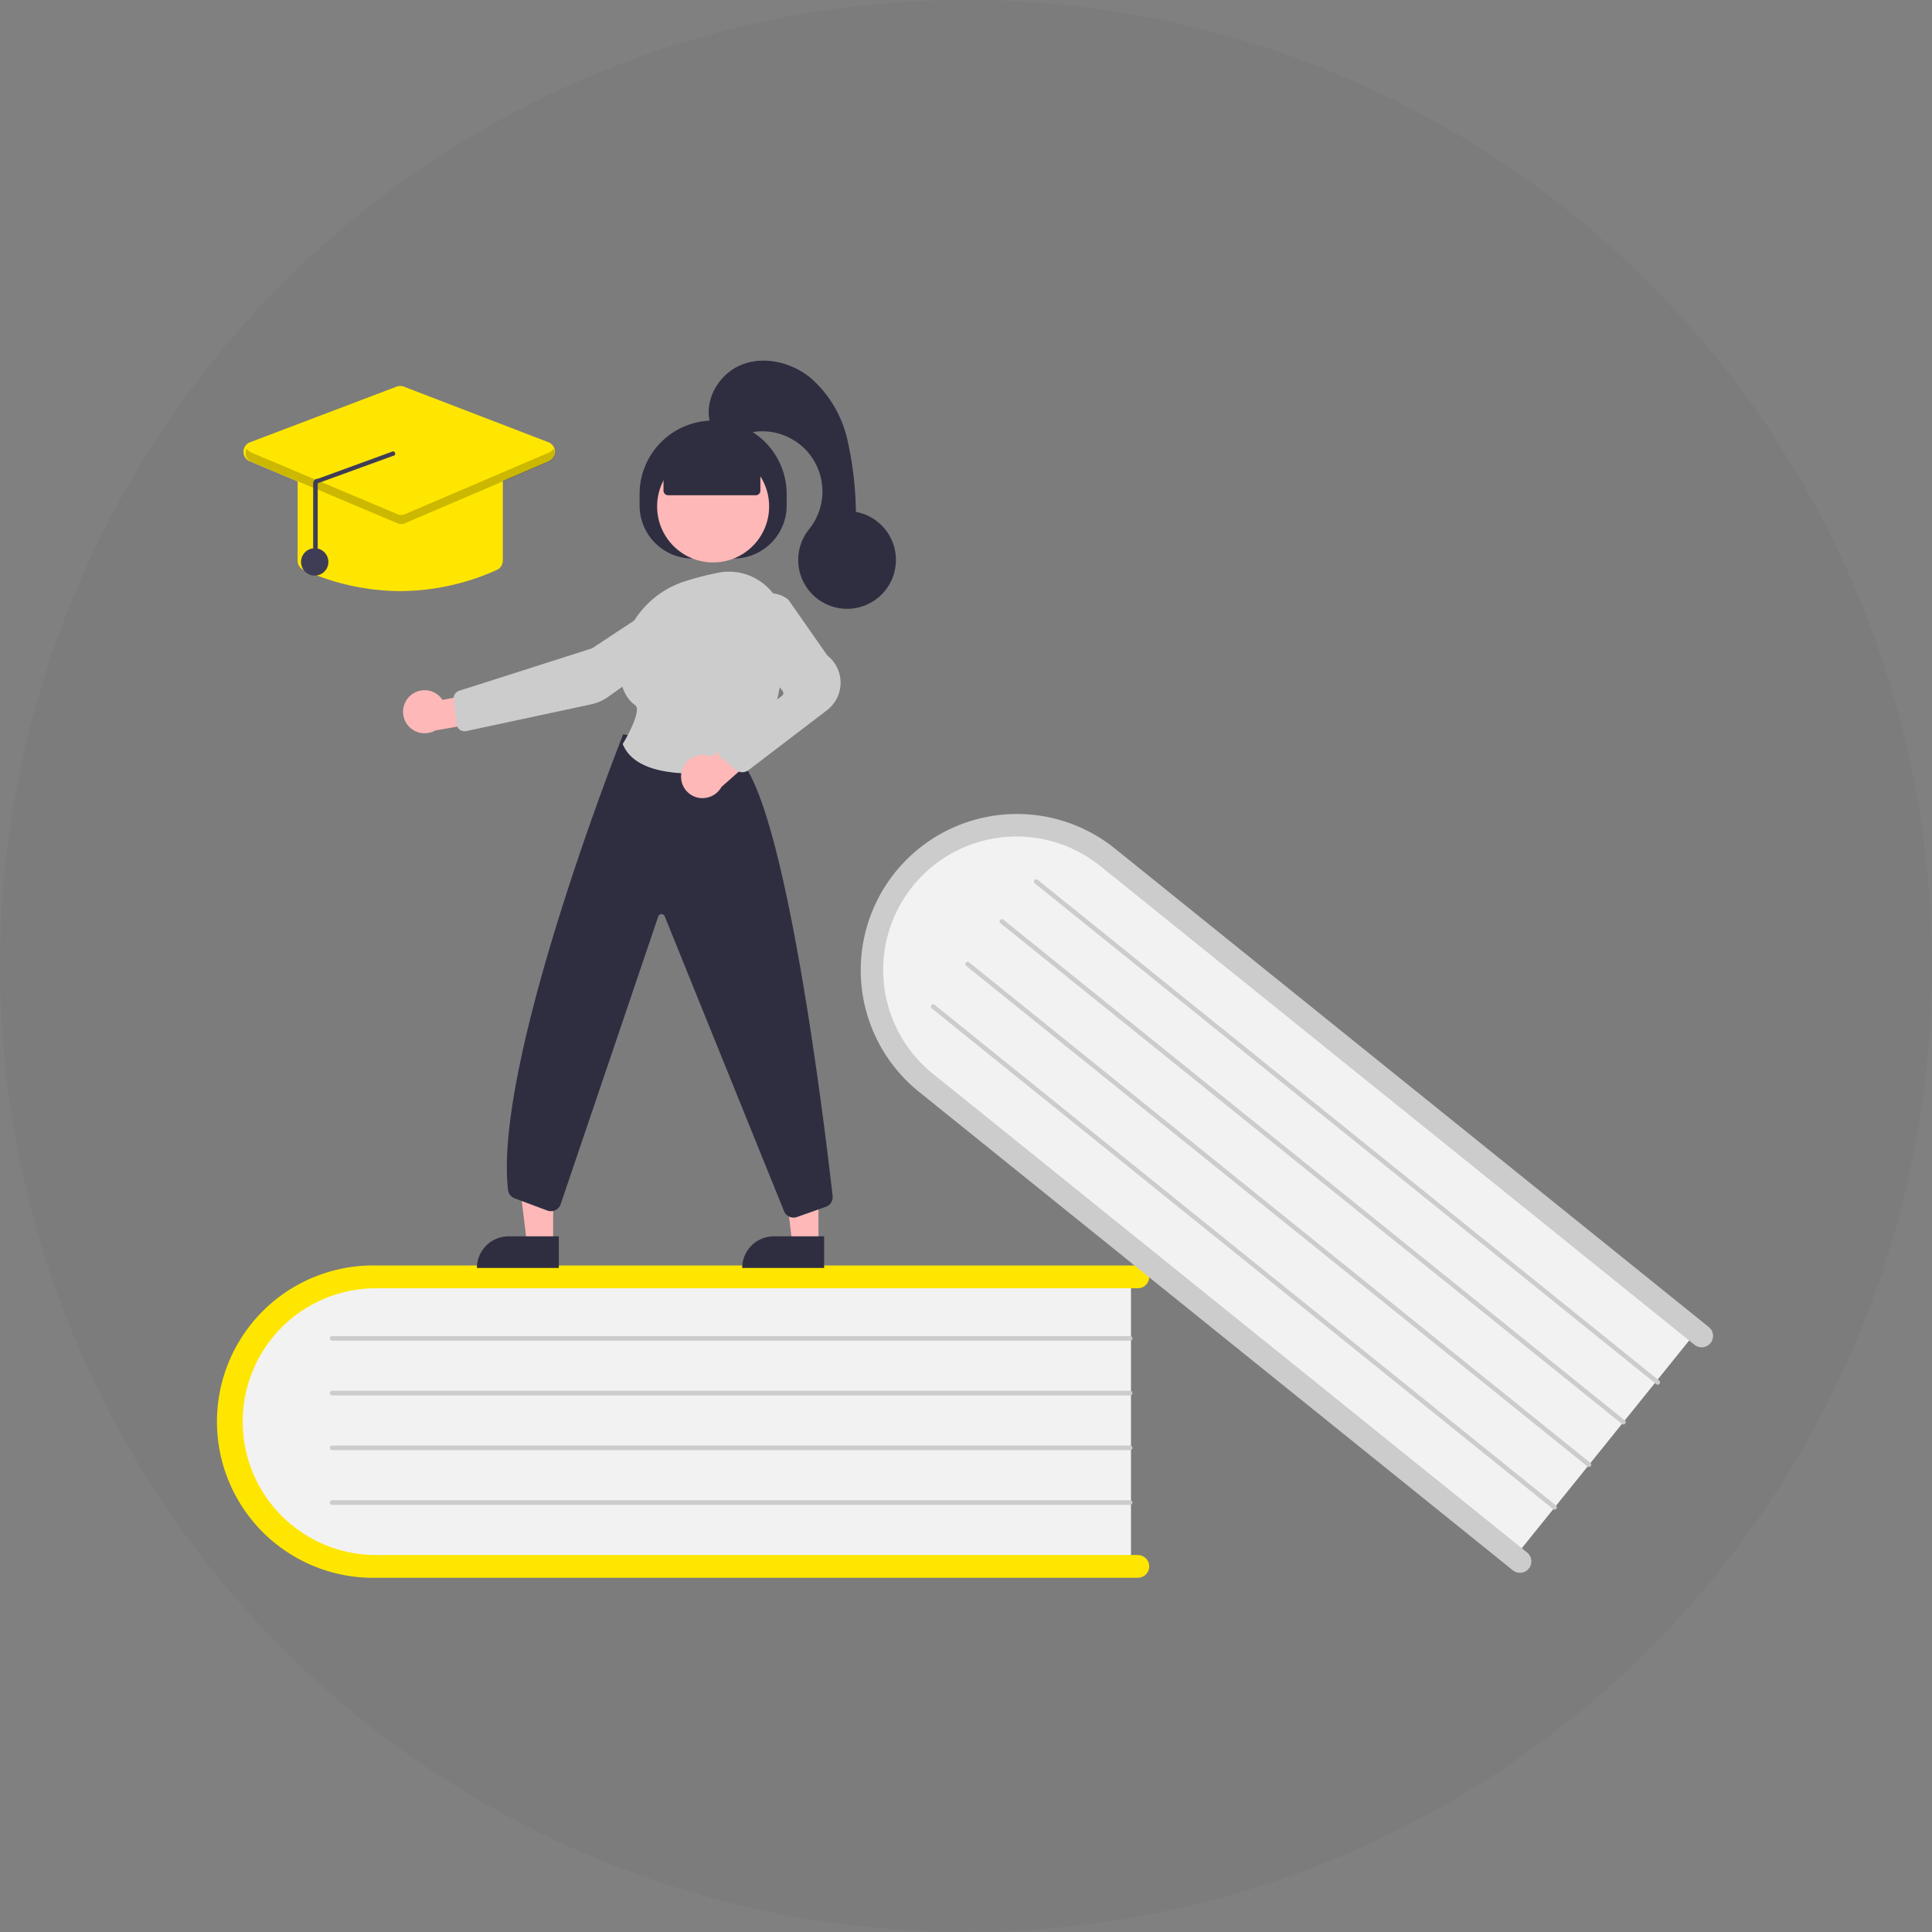 <svg xmlns="http://www.w3.org/2000/svg" width="300" height="300" viewBox="0 0 300 300">
    <rect x="0" y="0" width="300" height="300" fill="#808080" stroke="none"/>
    <defs>
        <style>
            .cls-3{fill:#f2f2f2}.cls-4{fill:#ffe600}.cls-5{fill:#ccc}.cls-6{fill:#ffb8b8}.cls-7{fill:#2f2e41}.cls-8{fill:#3f3d56}
        </style>
    </defs>
    <g id="teaching" transform="translate(-849 -2721)">
        <circle id="Ellipse_99" cx="150" cy="150" r="150" fill="rgba(112,112,112,0.2)" transform="translate(849 2721)"/>
        <g id="learning" transform="translate(856.76 2777)" style="isolation:isolate">
            <path id="Path_2098" d="M448.254 584.643v46.026H332.941c-13.138 0-23.828-10.324-23.828-23.013s10.689-23.013 23.828-23.013z" class="cls-3" transform="translate(-280.396 -443.085)"/>
            <path id="Path_2099" d="M446.565 628.377a1.771 1.771 0 0 1-1.77 1.77H326.366a24.252 24.252 0 1 1 0-48.5h118.428a1.77 1.77 0 0 1 0 3.541H326.366a20.712 20.712 0 0 0 0 41.423h118.428a1.771 1.771 0 0 1 1.771 1.766z" class="cls-4" transform="translate(-275.874 -441.147)"/>
            <path id="Path_2100" d="M475.384 613.351H351.468a.354.354 0 1 1 0-.708h123.916a.354.354 0 0 1 0 .708z" class="cls-5" transform="translate(-307.655 -461.172)"/>
            <path id="Path_2101" d="M475.384 637.351H351.468a.354.354 0 1 1 0-.708h123.916a.354.354 0 0 1 0 .708z" class="cls-5" transform="translate(-307.655 -476.674)"/>
            <path id="Path_2102" d="M475.384 661.351H351.468a.354.354 0 1 1 0-.708h123.916a.354.354 0 0 1 0 .708z" class="cls-5" transform="translate(-307.655 -492.177)"/>
            <path id="Path_2103" d="M475.384 685.351H351.468a.354.354 0 1 1 0-.708h123.916a.354.354 0 0 1 0 .708z" class="cls-5" transform="translate(-307.655 -507.68)"/>
            <path id="Path_2104" d="M720.787 467.248l-28.877 35.839-89.791-72.349c-10.231-8.243-12.077-22.989-4.115-32.87S620.766 386.655 631 394.9z" class="cls-3" transform="translate(-464.701 -317.026)"/>
            <path id="Path_2105" d="M689.845 500.8a1.771 1.771 0 0 1-2.489.268l-92.218-74.3a24.252 24.252 0 0 1 30.433-37.769l92.218 74.3a1.77 1.77 0 0 1-2.221 2.757l-92.218-74.3a20.712 20.712 0 1 0-25.99 32.256l92.218 74.3a1.771 1.771 0 0 1 .267 2.488z" class="cls-5" transform="translate(-460.208 -313.237)"/>
            <path id="Path_2106" d="M758.721 489.475l-96.491-77.747a.354.354 0 1 1 .444-.551l96.491 77.748a.354.354 0 1 1-.444.551z" class="cls-5" transform="translate(-509.299 -330.553)"/>
            <path id="Path_2107" d="M743.663 508.164l-96.491-77.748a.354.354 0 1 1 .444-.551l96.491 77.748a.354.354 0 1 1-.444.551z" class="cls-5" transform="translate(-499.572 -343.055)"/>
            <path id="Path_2108" d="M728.605 526.852l-96.491-77.747a.354.354 0 0 1 .444-.551L729.05 526.3a.354.354 0 0 1-.444.551z" class="cls-5" transform="translate(-489.845 -355.127)"/>
            <path id="Path_2109" d="M713.547 545.54l-96.491-77.747a.354.354 0 1 1 .444-.551l96.491 77.747a.354.354 0 0 1-.444.551z" class="cls-5" transform="translate(-480.118 -367.198)"/>
            <path id="Path_2111" d="M327.184 362.137h-4.047l-1.925-15.612h5.974z" class="cls-6" transform="translate(-207.855 -224.944)"/>
            <path id="Path_2112" d="M309.515 387.355h7.806v4.915H304.6a4.915 4.915 0 0 1 4.915-4.915z" class="cls-7" transform="translate(-197.112 -251.378)"/>
            <path id="Path_2113" d="M210.389 362.137h-4.047l-1.925-15.612h5.974z" class="cls-6" transform="translate(-132.257 -224.944)"/>
            <path id="Path_2114" d="M192.721 387.355h7.806v4.915h-12.721a4.915 4.915 0 0 1 4.915-4.915z" class="cls-7" transform="translate(-121.511 -251.378)"/>
            <path id="Path_2115" d="M487.471 219.828v-1.77a11.418 11.418 0 0 1 11.418-11.418 11.418 11.418 0 0 1 11.418 11.418v1.77a8.232 8.232 0 0 1-8.232 8.232H495.7a8.232 8.232 0 0 1-8.232-8.232z" class="cls-7" transform="translate(-395.913 -197.334)"/>
            <circle id="Ellipse_47" cx="8.696" cy="8.696" r="8.696" class="cls-6" transform="translate(94.277 13.943)"/>
            <path id="Path_2117" d="M384.187 327.06a3.32 3.32 0 0 1 5.056.594l7.454-1.41 1.962 4.321-10.559 1.843a3.338 3.338 0 0 1-3.917-5.348z" class="cls-6" transform="translate(-328.294 -274.977)"/>
            <path id="Path_2118" d="M439.243 283.533l.1.148-12.224 8.053-20.626 6.586a1.242 1.242 0 0 0-.854 1.323l.45 3.876a1.239 1.239 0 0 0 1.491 1.069l19.412-4.161a7.013 7.013 0 0 0 2.61-1.149l13.733-9.771a3.532 3.532 0 0 0-3.992-5.826z" class="cls-5" transform="translate(-342.946 -247.062)"/>
            <path id="Path_2119" d="M473.627 421.516a1.6 1.6 0 0 1-1.465-.957l-18.556-45.849a.531.531 0 0 0-.994.056L437.474 419.4a1.594 1.594 0 0 1-2.082 1.024l-5.076-1.9a1.589 1.589 0 0 1-1.026-1.312c-2.284-19.895 17.631-70.112 17.833-70.617l.056-.14 18.154 4.016.038.041c7.243 7.9 13.2 57.738 14.317 67.649a1.586 1.586 0 0 1-1.052 1.681l-4.481 1.585a1.577 1.577 0 0 1-.527.091z" class="cls-7" transform="translate(-358.162 -288.449)"/>
            <path id="Path_2120" d="M490.077 305.182c-4.4 0-9.3-.877-10.812-4.5l-.035-.083.047-.077c1.191-1.955 2.766-5.29 1.92-5.916-1.667-1.233-2.476-3.261-2.4-6.028a14.523 14.523 0 0 1 10.184-13.271 45.2 45.2 0 0 1 5.05-1.3 8.6 8.6 0 0 1 7.128 1.76 8.683 8.683 0 0 1 3.22 6.681c.062 6.419-.926 15.36-5.988 21.5a1.575 1.575 0 0 1-.932.542 43.276 43.276 0 0 1-7.382.692z" class="cls-5" transform="translate(-390.296 -241.071)"/>
            <path id="Path_2121" d="M505.819 348.328a3.383 3.383 0 0 1 4.135-2.359 3.331 3.331 0 0 1 .513.19l5.66-5.151 3.936 2.652-8.094 7.163a3.377 3.377 0 0 1-3.828 1.624 3.326 3.326 0 0 1-2.321-4.118z" class="cls-6" transform="translate(-407.697 -284.63)"/>
            <path id="Path_2122" d="M525.654 311.139a1.589 1.589 0 0 1-1.008-.359l-2.232-1.824a1.593 1.593 0 0 1 .039-2.5l9.362-7.18a.532.532 0 0 0 .1-.742l-5.778-7.639a4.7 4.7 0 0 1 .314-6.059 4.69 4.69 0 0 1 6.333-.507l.037.039 6.034 8.64a5.379 5.379 0 0 1-.127 8.563l-12.128 9.256a1.6 1.6 0 0 1-.946.312z" class="cls-5" transform="translate(-418.15 -247.228)"/>
            <path id="Path_2123" d="M497.965 223.382v-4.314l7.7-3.363 7.344 3.363v4.314a.708.708 0 0 1-.708.708h-13.628a.708.708 0 0 1-.708-.708z" class="cls-7" transform="translate(-402.696 -203.189)"/>
            <path id="Path_2124" d="M518.2 190.235c-1.133-3.625 1.246-7.779 4.762-9.214s7.723-.432 10.69 1.939a18.038 18.038 0 0 1 5.783 9.592 53.73 53.73 0 0 1 1.341 11.291 7.587 7.587 0 1 1-7.271 2.693 9.338 9.338 0 0 0-10.865-14.484c-2.127.89-4.799-1.424-4.44-1.817z" class="cls-7" transform="translate(-415.633 -180.357)"/>
            <path id="Path_2125" d="M352.546 246.367a36.98 36.98 0 0 1-14.993-3.284 1.584 1.584 0 0 1-.939-1.453v-12.894a1.6 1.6 0 0 1 1.593-1.593h28.678a1.6 1.6 0 0 1 1.593 1.593v12.894a1.584 1.584 0 0 1-.939 1.453 36.98 36.98 0 0 1-14.993 3.284z" class="cls-4" transform="translate(-298.16 -210.578)"/>
            <path id="Path_2126" d="M337.206 212.879a1.6 1.6 0 0 1-.619-.124l-22.741-9.595a1.593 1.593 0 0 1 .054-2.957l22.741-8.627a1.587 1.587 0 0 1 1.137 0l22.437 8.627a1.593 1.593 0 0 1 .055 2.952l-22.437 9.594a1.6 1.6 0 0 1-.627.13z" class="cls-4" transform="translate(-282.823 -187.536)"/>
            <circle id="Ellipse_48" cx="2.124" cy="2.124" r="2.124" class="cls-8" transform="translate(38.985 29.133)"/>
            <path id="Path_2127" d="M360.937 219.55l-22.437 9.594a1.416 1.416 0 0 1-1.107 0l-22.741-9.594a1.389 1.389 0 0 1-.677-.6 1.415 1.415 0 0 0 .677 2.011l22.741 9.594a1.416 1.416 0 0 0 1.107 0l22.437-9.594a1.415 1.415 0 0 0 .671-2.009 1.39 1.39 0 0 1-.671.598z" opacity="0.2" transform="translate(-283.413 -205.291)"/>
            <path id="Path_2128" d="M343.972 237.306a.354.354 0 0 0 .354-.354V225.1L356 220.851a.354.354 0 1 0 .011-.708l-11.674 4.257a.7.7 0 0 0-.507.2.7.7 0 0 0-.211.5v11.847a.354.354 0 0 0 .353.359z" class="cls-8" transform="translate(-302.751 -206.057)"/>
        </g>
    </g>
</svg>
